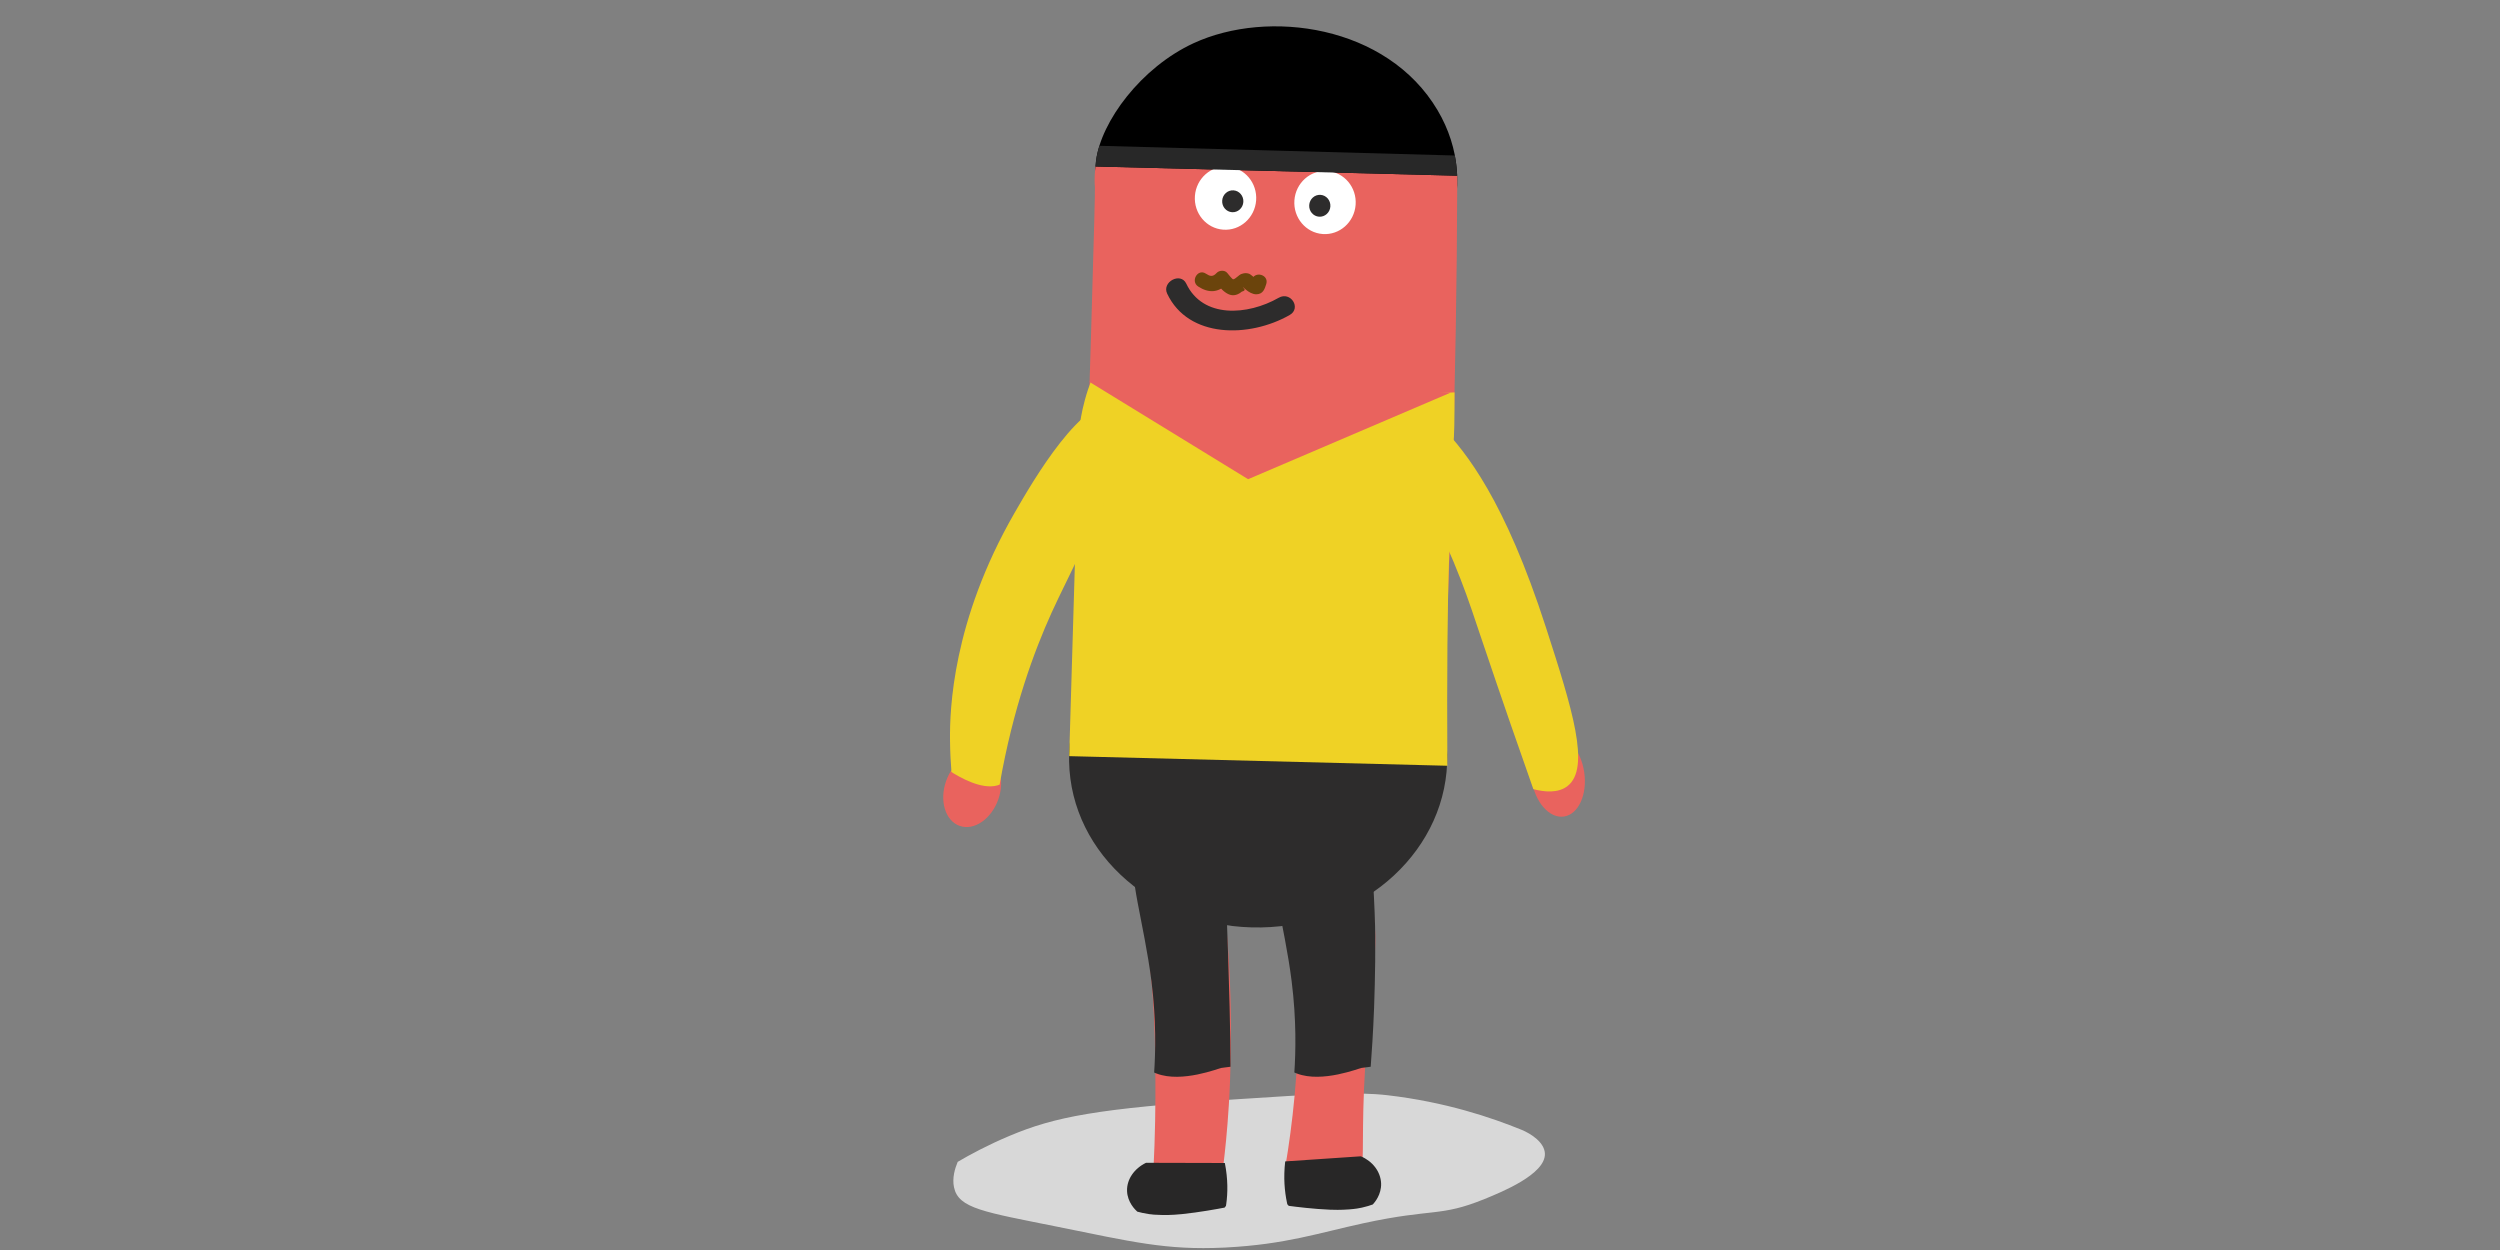 <?xml version="1.0" encoding="utf-8"?>
<!-- Generator: Adobe Illustrator 23.0.1, SVG Export Plug-In . SVG Version: 6.00 Build 0)  -->
<svg version="1.1" id="Layer_1" xmlns="http://www.w3.org/2000/svg" xmlns:xlink="http://www.w3.org/1999/xlink" x="0px" y="0px"
	 viewBox="0 0 500 250" style="enable-background:new 0 0 500 250;" xml:space="preserve">
<rect x="0" y="0" width="500" height="250" fill="#808080" stroke="none"/>
<style type="text/css">
	.st0{fill:#D8D8D8;}
	.st1{fill:#E9635E;}
	.st2{fill:#2D2C2C;}
	.st3{fill:#282727;}
	.st4{fill:#EFD225;}
	.st5{fill:#5E5E5E;}
	.st6{fill:#2F6AC9;}
	.st7{fill:none;}
	.st8{fill:#1B8212;}
	.st9{fill:#4C2E07;}
	.st10{fill:#DDDDDD;}
	.st11{fill:#FFFFFF;}
	.st12{fill:#EDEDED;}
	.st13{fill:#282828;}
	.st14{fill:#6B440C;}
</style>
<path class="st0" d="M296.92,239.8c-8.99,3.65-10.16,1.81-24.15,4.83c-9.03,1.95-15.62,4.25-27.59,4.87
	c-0.2,0.01-0.36,0.02-0.39,0.02c-11.55,0.56-18.58-1.2-33.2-4.15c-14.8-2.98-19.9-3.66-20.79-7.91c-0.39-1.87,0.18-3.75,0.74-5.09
	c2.38-1.4,5.94-3.34,10.42-5.22c8.92-3.74,17.24-5.45,45.12-7.28c16-1.05,24.13-1.56,30.45-0.82c11.51,1.34,20.67,4.42,26.78,6.91
	c1.9,0.78,4.62,2.54,4.67,4.8C309.09,234.86,300.26,238.44,296.92,239.8z"/>
<path class="st1" d="M271.32,232.16c0.13-0.01,1.13-0.09,1.13-0.15c0,0-0.01-0.01-0.02-0.01c0.01,0.01,0.01,0.01,0.02,0.01
	c0.31-0.03-0.19-10.6,0.91-22.91c0.41-4.65,0.69-5.52,1.13-11.25c0.44-5.77,0.65-8.67,0.56-11.21c-0.06-1.35-0.92-19.83-9.59-20.37
	c-1.54-0.09-4.3,0.29-8.6,3.73c1.76,9.73,2.94,20.9,2.85,33.31c-0.08,11.02-1.14,21.19-2.69,30.31c0.09,0.03,0.19,0.06,0.28,0.08
	c0,0,0.14,0.04,0.29,0.07C258.11,233.9,270.1,232.28,271.32,232.16z"/>
<path d="M238.72,8.64c14.87-6.87,38.69-3.65,48.79,13.4c9.08,15.33,1.96,34.2-15.91,42.13c-21.46,9.53-43.94-4.26-48.79-13.4
	c-3.61-6.8-3.81-14.14-3.81-14.14c0,0-0.06-2.34,0.21-4.5C220.21,24.3,228.2,13.5,238.72,8.64z"/>
<path class="st1" d="M244.16,233.23c0.08-0.01,0.25-0.03,0.25-0.03c0.09-0.01,0.17-0.02,0.25-0.03c0.34-2.84,0.8-7.07,1.11-12.22
	c1.63-26.74-1.31-65.7-11.91-67.35c-1.58-0.24-4.04,0.22-7.59,3.96c0.48,9.62,1.28,17.38,1.95,22.67
	c0.99,7.92,1.63,10.44,2.23,17.79c0.56,7.04,0.6,12.5,0.63,17.82c0.03,5.11-0.04,11.29-0.4,18.3c0.04,0.02,0.09,0.04,0.13,0.06
	s0.09,0.04,0.13,0.06c0.11,0.04,0.2,0.08,0.27,0.1C236.25,236.3,243.64,233.28,244.16,233.23z"/>
<path class="st2" d="M244.31,213.58c0.08-0.01,0.25-0.03,0.25-0.03c0.04,0,0.09-0.01,0.13-0.02c0.47-0.06,0.94-0.12,1.41-0.18
	c-0.01-2.77-0.04-6.96-0.18-12.05c-0.73-26.63-1.73-65.8-11.91-67.35c-1.58-0.24-4.04,0.22-7.59,3.96
	c0.48,9.62,1.28,17.38,1.95,22.67c0.6,4.81,3.43,12.18,1.75,12.93c-0.84,0.37-1.89-1.27-2.74-0.95c-2.11,0.8,1.46,12.14,2.91,23.7
	c0.98,7.79,0.81,14.2,0.54,18.24c0.04,0.02,0.09,0.04,0.13,0.06c0.04,0.02,0.09,0.04,0.13,0.06c0.11,0.04,0.2,0.08,0.27,0.1
	C236.4,216.64,243.79,213.63,244.31,213.58z"/>
<path class="st2" d="M272.35,213.58c0.08-0.01,0.25-0.03,0.25-0.03c0.04,0,0.09-0.01,0.13-0.02c0.47-0.06,0.94-0.12,1.41-0.18
	c0.21-2.76,0.49-6.86,0.68-11.84c0,0,0.29-7.47,0.23-14.33c-0.07-8.63-1.81-51.5-13-53.24c-1.57-0.24-4.03,0.21-7.59,3.96
	c0.48,9.62,1.28,17.38,1.95,22.67c0.6,4.81,3.43,12.18,1.75,12.93c-0.84,0.37-1.89-1.27-2.74-0.95c-2.11,0.8,1.46,12.14,2.91,23.7
	c0.98,7.79,0.81,14.2,0.54,18.24c0.04,0.02,0.09,0.04,0.13,0.06c0.04,0.02,0.09,0.04,0.13,0.06c0.11,0.04,0.2,0.08,0.27,0.1
	C264.44,216.64,271.83,213.63,272.35,213.58z"/>
<ellipse transform="matrix(1 -0.018 0.018 1 -2.746 4.658)" class="st2" cx="251.65" cy="151.48" rx="37.81" ry="33.88"/>
<ellipse transform="matrix(0.331 -0.944 0.944 0.331 -19.112 289.196)" class="st1" cx="194.36" cy="158.07" rx="7.56" ry="5.53"/>
<ellipse transform="matrix(0.989 -0.147 0.147 0.989 -19.422 47.43)" class="st1" cx="311.61" cy="155.29" rx="5.31" ry="8.19"/>
<path class="st3" d="M257.75,241.17c1.43,0.19,4.9,0.63,8.26,0.77c0.7,0.03,2.07,0.07,3.81-0.06c1.3-0.1,2.06-0.24,2.54-0.35
	c0.91-0.2,1.66-0.44,2.2-0.64c0.35-0.38,1.76-1.97,1.66-4.26c-0.11-2.29-1.68-4.37-4.05-5.37c-5.04,0.34-10.09,0.67-15.13,1.02
	c-0.38,3.29-0.11,6.02,0.34,8.19c0.02,0.13,0.06,0.25,0.08,0.38C257.56,240.95,257.65,241.06,257.75,241.17z"/>
<path class="st3" d="M244.92,241.52c-1.47,0.28-5.03,0.94-8.51,1.3c-0.72,0.07-2.14,0.21-3.95,0.18c-1.35-0.02-2.16-0.1-2.66-0.18
	c-0.95-0.14-1.75-0.33-2.34-0.49c-0.4-0.36-1.98-1.86-2.05-4.15c-0.07-2.29,1.41-4.46,3.79-5.62c5.26,0.01,10.51,0.02,15.77,0.04
	c0.64,3.25,0.59,6,0.28,8.2c-0.02,0.13-0.03,0.25-0.06,0.38C245.1,241.28,245.01,241.4,244.92,241.52z"/>
<g>
	<path class="st1" d="M215.59,151.08l72.36,1.84c2.19-38.51,3.37-77.28,3.5-116.28c0-0.39,0-1.11,0-1.5
		c-24.12-0.61-48.24-1.22-72.35-1.84c-0.07,0.51-0.13,1.14-0.16,1.86c-0.05,1.28,0.03,2.23,0.04,2.31
		C219.07,38.79,218.08,72.79,215.59,151.08z"/>
</g>
<path class="st4" d="M213.84,151.23l75.63,1.92c-0.2-37.79,0.54-52.3,1.62-55.57c0.15-0.46,0.79-1.87,0.75-3.82
	c-0.03-1.57-0.46-2.09-1.11-5.78c-0.22-1.25-0.33-2.08-0.35-2.08c-0.04,0.01,0.16,2.25,0.29,2.25c0.19,0,0.24-4.71,0.24-9.67
	c-10.82,0.46-22.39,0.6-34.6,0.3c-13.58-0.34-26.33-1.21-38.16-2.39c-0.33,0.85-0.76,2.08-1.17,3.59c-0.71,2.6-1,4.7-1.14,5.97
	c-0.59,5.22-0.48,10.91-0.47,13.77c0.02,4.24-0.25,8.47-0.38,12.71C214.8,119.11,214.47,130.51,213.84,151.23z"/>
<g>
	<g>
		<path class="st2" d="M233.43,58.72c4.24,8.99,16.44,8.88,24.51,4.28c2.39-1.37,0.18-4.82-2.21-3.44
			c-6.18,3.53-15.17,4.18-18.48-2.84C236.12,54.36,232.33,56.39,233.43,58.72L233.43,58.72z"/>
	</g>
</g>
<path class="st5" d="M258.95,231.58c0.34-0.03,0.68-0.07,1.02-0.1"/>
<path class="st2" d="M243.74,227.81"/>
<path class="st6" d="M275.71,91.95L275.71,91.95z"/>
<path class="st2" d="M250.03,233.15"/>
<line class="st7" x1="260.96" y1="159.92" x2="260.96" y2="159.92"/>
<path class="st8" d="M214.3,151.36"/>
<path class="st8" d="M214.3,151.36"/>
<path class="st9" d="M245.76,152.96c2.37,0.01,4.73,0.03,7.1,0.04"/>
<path class="st9" d="M245.75,152.76c0,0.06,0,0.14,0.01,0.2"/>
<path class="st9" d="M252.85,152.97c0-0.02,0-0.03,0-0.05"/>
<path class="st9" d="M252.85,153c0-0.01,0-0.02,0-0.03"/>
<path class="st5" d="M262.1,234.75"/>
<path class="st5" d="M228.47,234.68"/>
<path class="st10" d="M262.21,156.6"/>
<path class="st4" d="M190.08,154.28c0.07,0.03,0.14,0.06,0.21,0.09c-0.12-1.53-0.27-3.79-0.29-6.49
	c-0.04-5.86,0.43-23.59,12.87-45.23c3.53-6.14,13.89-24.15,21.05-21.93c2.08,0.65,3.37,2.83,4.13,4.61
	c-3.1,6.68-7.86,16.8-14.02,29.46c-2.09,4.3-2.78,5.69-3.7,7.72c-3.48,7.68-7.71,19.04-10.4,34.41c-0.14,0.06-0.3,0.1-0.45,0.16
	C196.28,157.99,191.89,155.43,190.08,154.28z"/>
<path class="st4" d="M284.45,81.28c-0.06,0.04-0.11,0.07-0.17,0.12c1,0.89,2.44,2.23,4.09,3.96c4.87,5.11,12.59,14.67,20.81,40.1
	c5.29,16.35,8.96,28.08,4.35,31.73c-1.9,1.5-4.65,1.21-6.86,0.64c-2.45-6.92-6.14-17.49-10.64-30.86c-1.53-4.54-2.01-6.02-2.78-8.11
	c-2.87-7.9-7.58-18.81-15.52-31.02c0.05-0.17,0.09-0.32,0.14-0.48C278.98,84.07,282.82,82.04,284.45,81.28z"/>
<ellipse transform="matrix(0.073 -0.997 0.997 0.073 187.753 281.218)" class="st11" cx="245.21" cy="39.57" rx="6.32" ry="6.14"/>
<ellipse transform="matrix(0.073 -0.997 0.997 0.073 205.331 301.868)" class="st11" cx="265.11" cy="40.44" rx="6.32" ry="6.14"/>
<ellipse transform="matrix(0.065 -0.998 0.998 0.065 190.318 283.704)" class="st2" cx="246.56" cy="40.29" rx="2.19" ry="2.12"/>
<ellipse transform="matrix(0.065 -0.998 0.998 0.065 205.693 301.92)" class="st2" cx="263.97" cy="41.19" rx="2.19" ry="2.12"/>
<path class="st12" d="M293.9,100.73"/>
<g>
	<path class="st1" d="M290.16,78.51c-24.12-0.73-48.23-1.45-72.35-2.18c10.6,6.5,21.21,13,31.81,19.51
		C263.14,90.06,276.65,84.29,290.16,78.51z"/>
</g>
<path class="st1" d="M189.15,71.42"/>
<path class="st13" d="M290.97,31.1c-23.7-0.65-47.39-1.3-71.09-1.94c-0.2,0.63-0.39,1.34-0.54,2.14c-0.13,0.72-0.21,1.39-0.24,2
	c24.12,0.61,48.24,1.22,72.35,1.84c-0.03-0.58-0.08-1.19-0.15-1.83C291.21,32.52,291.1,31.79,290.97,31.1z"/>
<g>
	<g>
		<path class="st14" d="M250.36,55.97c-0.07,0.2-0.14,0.4-0.22,0.61c0.43-0.25,0.86-0.5,1.3-0.74c-0.29,0.03-1.24-0.97-1.64-1.1
			c-0.56-0.19-1-0.13-1.55,0.07c-0.49,0.18-1.16,1.01-1.61,1.05c-0.18,0.01-0.96-0.99-1.19-1.27c-0.49-0.62-1.62-0.55-2.12,0
			c-0.79,0.86-1.36,0.66-2.17,0.13c-1.62-1.06-3.13,1.54-1.51,2.59c2.04,1.33,4.07,1.3,5.81-0.6c-0.71,0-1.41,0-2.12,0
			c0.67,0.85,1.6,1.92,2.68,2.25c0.54,0.16,0.99,0.1,1.5-0.1c0.31-0.13,0.58-0.3,0.83-0.52c0.6-0.17,0.74-0.4,0.41-0.68
			c-0.33-0.39-0.2-0.3,0.4,0.26c0.3,0.25,0.63,0.47,0.98,0.65c0.39,0.18,0.73,0.3,1.17,0.29c1.28-0.04,1.63-1.02,1.95-2.08
			C253.81,54.91,250.92,54.12,250.36,55.97L250.36,55.97z"/>
	</g>
</g>
</svg>
